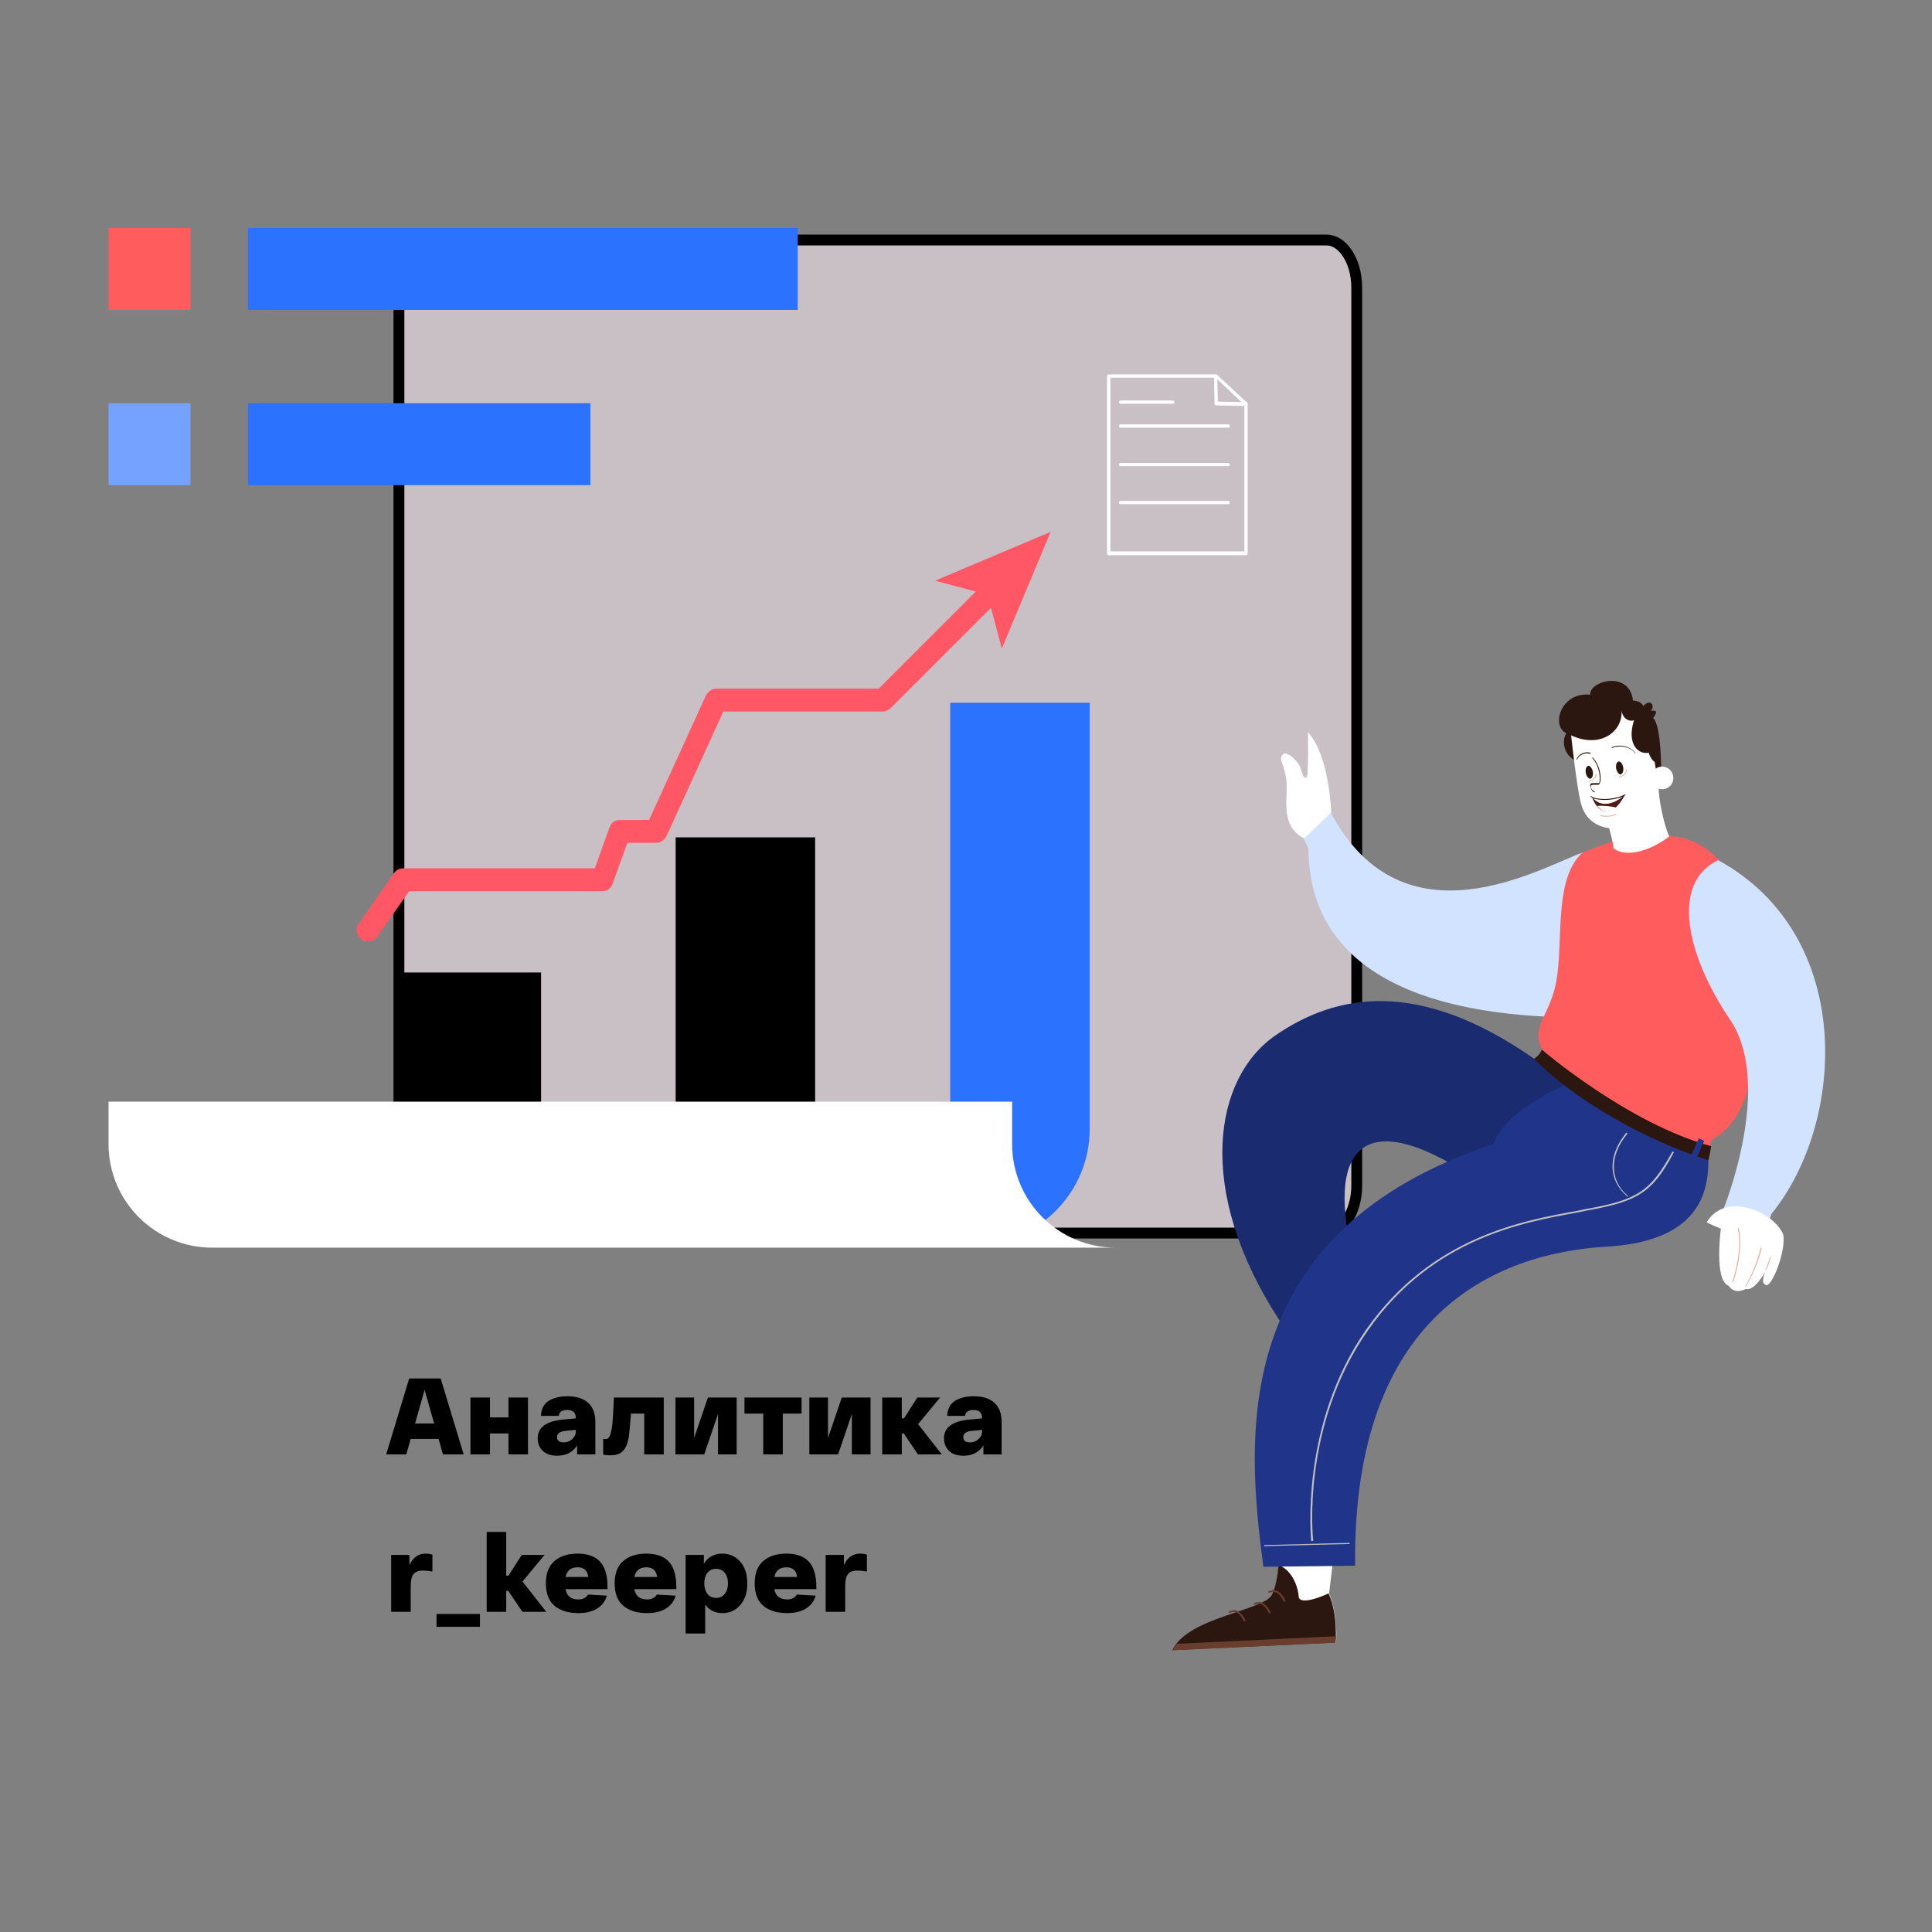 <svg width="356" height="356" viewBox="0 0 356 356" fill="none" xmlns="http://www.w3.org/2000/svg">
<rect x="0" y="0" width="356" height="356" fill="#808080" stroke="none"/>
<path d="M81.62 268L80.82 265.14H75.68L74.86 268H71.16L75.4 254H81.2L85.44 268H81.62ZM80 262.3L78.24 256.1L76.48 262.3H80ZM86.689 268V257.52H90.289V261.18H93.689V257.52H97.289V268H93.689V264.14H90.289V268H86.689ZM99.083 265.02C99.083 263.02 100.637 261.873 103.743 261.58L106.103 261.36V261.32C106.103 260.32 105.59 259.813 104.563 259.8C103.577 259.8 103.043 260.167 102.963 260.9H99.683C99.697 260.233 99.843 259.653 100.123 259.16C100.403 258.667 100.777 258.293 101.243 258.04C101.723 257.773 102.237 257.58 102.783 257.46C103.33 257.34 103.923 257.28 104.563 257.28C106.19 257.28 107.45 257.673 108.343 258.46C109.25 259.247 109.703 260.453 109.703 262.08V268H106.343V266.36C105.517 267.613 104.297 268.24 102.683 268.24C101.537 268.24 100.65 267.947 100.023 267.36C99.397 266.76 99.083 265.98 99.083 265.02ZM102.643 264.82C102.643 265.46 103.05 265.78 103.863 265.78C104.49 265.78 105.017 265.58 105.443 265.18C105.883 264.767 106.103 264.3 106.103 263.78V263.48L104.223 263.66C103.17 263.753 102.643 264.14 102.643 264.82ZM113.127 257.52H122.307V268H118.707V260.48H116.267C116.08 262.96 115.927 264.5 115.807 265.1C115.527 266.54 114.96 267.46 114.107 267.86C113.667 268.06 113.14 268.16 112.527 268.16C112.034 268.16 111.574 268.12 111.147 268.04V265.12C111.294 265.147 111.454 265.16 111.627 265.16C111.814 265.16 111.98 265.087 112.127 264.94C112.274 264.793 112.394 264.567 112.487 264.26C112.58 263.953 112.654 263.633 112.707 263.3C112.774 262.967 112.827 262.547 112.867 262.04C112.907 261.52 112.94 261.053 112.967 260.64C112.994 260.213 113.02 259.693 113.047 259.08C113.074 258.453 113.1 257.933 113.127 257.52ZM130.443 257.52H135.743V268H132.303V260.56L129.763 268H124.463V257.52H127.903V264.96L130.443 257.52ZM137.18 260.48V257.52H147.7V260.48H144.24V268H140.64V260.48H137.18ZM155.111 257.52H160.411V268H156.971V260.56L154.431 268H149.131V257.52H152.571V264.96L155.111 257.52ZM173.548 268H169.148L166.548 264.14H166.168V268H162.568V257.52H166.168V261.34H166.588L169.028 257.52H173.228L169.168 262.42L173.548 268ZM173.947 265.02C173.947 263.02 175.5 261.873 178.607 261.58L180.967 261.36V261.32C180.967 260.32 180.453 259.813 179.427 259.8C178.44 259.8 177.907 260.167 177.827 260.9H174.547C174.56 260.233 174.707 259.653 174.987 259.16C175.267 258.667 175.64 258.293 176.107 258.04C176.587 257.773 177.1 257.58 177.647 257.46C178.193 257.34 178.787 257.28 179.427 257.28C181.053 257.28 182.313 257.673 183.207 258.46C184.113 259.247 184.567 260.453 184.567 262.08V268H181.207V266.36C180.38 267.613 179.16 268.24 177.547 268.24C176.4 268.24 175.513 267.947 174.887 267.36C174.26 266.76 173.947 265.98 173.947 265.02ZM177.507 264.82C177.507 265.46 177.913 265.78 178.727 265.78C179.353 265.78 179.88 265.58 180.307 265.18C180.747 264.767 180.967 264.3 180.967 263.78V263.48L179.087 263.66C178.033 263.753 177.507 264.14 177.507 264.82ZM78.44 286.28C78.853 286.28 79.267 286.34 79.68 286.46V289.58C79.013 289.46 78.427 289.4 77.92 289.4C77.133 289.4 76.56 289.613 76.2 290.04C75.853 290.467 75.68 291.213 75.68 292.28V297H72.08V286.52H75.44V288.4C76.093 286.987 77.093 286.28 78.44 286.28ZM80.437 297.4H88.437V299.76H80.437V297.4ZM100.658 297H96.258L93.658 293.14H93.278V297H89.678V282.28H93.278V290.34H93.698L96.138 286.52H100.338L96.278 291.42L100.658 297ZM100.586 291.76C100.586 289.933 101.106 288.567 102.146 287.66C103.2 286.74 104.626 286.28 106.426 286.28C108.28 286.28 109.66 286.773 110.566 287.76C111.486 288.747 111.946 290.313 111.946 292.46V292.82H104.206C104.433 294.087 105.22 294.72 106.566 294.72C107.38 294.72 107.98 294.42 108.366 293.82L111.826 294.02C111.533 295.047 110.933 295.84 110.026 296.4C109.133 296.96 107.98 297.24 106.566 297.24C104.726 297.24 103.266 296.793 102.186 295.9C101.12 294.993 100.586 293.613 100.586 291.76ZM104.206 290.58H108.406C108.26 289.393 107.6 288.8 106.426 288.8C105.213 288.8 104.473 289.393 104.206 290.58ZM113.262 291.76C113.262 289.933 113.782 288.567 114.822 287.66C115.875 286.74 117.302 286.28 119.102 286.28C120.955 286.28 122.335 286.773 123.242 287.76C124.162 288.747 124.622 290.313 124.622 292.46V292.82H116.882C117.109 294.087 117.895 294.72 119.242 294.72C120.055 294.72 120.655 294.42 121.042 293.82L124.502 294.02C124.209 295.047 123.609 295.84 122.702 296.4C121.809 296.96 120.655 297.24 119.242 297.24C117.402 297.24 115.942 296.793 114.862 295.9C113.795 294.993 113.262 293.613 113.262 291.76ZM116.882 290.58H121.082C120.935 289.393 120.275 288.8 119.102 288.8C117.889 288.8 117.149 289.393 116.882 290.58ZM126.338 301V286.52H129.698V288.14C130.458 286.9 131.591 286.28 133.098 286.28C134.431 286.28 135.531 286.773 136.398 287.76C137.264 288.733 137.698 290.067 137.698 291.76C137.698 293.44 137.264 294.773 136.398 295.76C135.544 296.747 134.458 297.24 133.138 297.24C131.778 297.24 130.711 296.72 129.938 295.68V301H126.338ZM130.358 289.82C129.971 290.313 129.778 290.96 129.778 291.76C129.778 292.56 129.971 293.207 130.358 293.7C130.758 294.193 131.291 294.44 131.958 294.44C132.624 294.44 133.151 294.193 133.538 293.7C133.938 293.207 134.138 292.56 134.138 291.76C134.138 290.96 133.938 290.313 133.538 289.82C133.151 289.327 132.624 289.08 131.958 289.08C131.291 289.08 130.758 289.327 130.358 289.82ZM139.063 291.76C139.063 289.933 139.583 288.567 140.623 287.66C141.676 286.74 143.103 286.28 144.903 286.28C146.756 286.28 148.136 286.773 149.043 287.76C149.963 288.747 150.423 290.313 150.423 292.46V292.82H142.683C142.909 294.087 143.696 294.72 145.043 294.72C145.856 294.72 146.456 294.42 146.843 293.82L150.303 294.02C150.009 295.047 149.409 295.84 148.503 296.4C147.609 296.96 146.456 297.24 145.043 297.24C143.203 297.24 141.743 296.793 140.663 295.9C139.596 294.993 139.063 293.613 139.063 291.76ZM142.683 290.58H146.883C146.736 289.393 146.076 288.8 144.903 288.8C143.689 288.8 142.949 289.393 142.683 290.58ZM158.499 286.28C158.912 286.28 159.325 286.34 159.739 286.46V289.58C159.072 289.46 158.485 289.4 157.979 289.4C157.192 289.4 156.619 289.613 156.259 290.04C155.912 290.467 155.739 291.213 155.739 292.28V297H152.139V286.52H155.499V288.4C156.152 286.987 157.152 286.28 158.499 286.28Z" fill="black"/>
<path d="M244.422 227.208H79.085C77.694 227.208 76.325 226.377 75.259 224.789C74.196 223.206 73.508 220.958 73.508 218.411V53.02C73.508 50.473 74.196 48.224 75.259 46.641C76.325 45.054 77.694 44.223 79.085 44.223H244.422C245.814 44.223 247.183 45.054 248.249 46.641C249.311 48.224 250 50.473 250 53.02V218.411C250 220.958 249.311 223.206 248.249 224.789C247.183 226.377 245.814 227.208 244.422 227.208Z" fill="#C8C0C4" stroke="black" stroke-width="2"/>
<path d="M35.1 42H20V57.1H35.1V42Z" fill="#FF5D5D"/>
<path d="M146.999 42H45.699V57.1H146.999V42Z" fill="#2A72FF"/>
<path d="M35.1 74.3H20V89.4H35.1V74.3Z" fill="#75A2FF"/>
<path d="M108.799 74.3H45.699V89.4H108.799V74.3Z" fill="#2A72FF"/>
<path d="M175.099 129.5V208C175.099 219.8 165.499 229.4 153.699 229.4H179.399C191.199 229.4 200.799 219.8 200.799 208V129.5H175.099Z" fill="#2A72FF"/>
<path d="M124.5 154.3V208C124.5 219.8 114.9 229.4 103.1 229.4H128.8C140.6 229.4 150.2 219.8 150.2 208V154.3H124.5Z" fill="black"/>
<path d="M74 179.2V208C74 219.8 64.4 229.4 52.6 229.4H78.3C90.1 229.4 99.7 219.8 99.7 208V179.2H74Z" fill="black"/>
<path d="M186.5 210.8V203H20V210.8C20 221.4 28.6 229.9 39.1 229.9H205.6C195 229.9 186.5 221.3 186.5 210.8Z" fill="white"/>
<path d="M193.6 98L172.3 107L179.8 109L161.9 126.9H132C131.2 126.9 130.5 127.4 130.1 128.1L119.6 151.1H114.2C113.3 151.1 112.6 151.6 112.3 152.5L109.6 160H74.3C73.6 160 73 160.3 72.6 160.9L66.1 170.2C65.4 171.1 65.7 172.4 66.6 173.1C67 173.4 67.4 173.5 67.8 173.5C68.5 173.5 69.1 173.2 69.5 172.6L75.4 164.2H111C111.9 164.2 112.6 163.7 112.9 162.8L115.6 155.3H120.9C121.7 155.3 122.4 154.8 122.8 154.1L133.3 131.1H162.6C163.1 131.1 163.7 130.9 164.1 130.5L182.6 112L184.6 119.5L193.6 98Z" fill="#FF5766"/>
<path d="M229.6 102.3H204.3C204.1 102.3 204 102.2 204 102V69.3C204 69.1 204.1 69 204.3 69H224.1C224.2 69 224.3 69 224.3 69.1L229.8 74.2C229.9 74.3 229.9 74.3 229.9 74.4V101.9C229.9 102.1 229.8 102.3 229.6 102.3ZM204.6 101.6H229.3V74.6L224 69.6H204.6V101.6Z" fill="white"/>
<path d="M229.599 74.8L224.099 74.7C223.899 74.7 223.799 74.6 223.799 74.4L223.699 69.3C223.699 69.1 223.799 69 223.999 69C224.199 69 224.299 69.1 224.299 69.3L224.399 74L229.599 74.1C229.799 74.1 229.899 74.2 229.899 74.4C229.899 74.6 229.799 74.8 229.599 74.8Z" fill="white"/>
<path d="M216.199 74.4H206.499C206.299 74.4 206.199 74.3 206.199 74.1C206.199 73.9 206.299 73.8 206.499 73.8H216.099C216.299 73.8 216.399 73.9 216.399 74.1C216.499 74.2 216.299 74.4 216.199 74.4Z" fill="white"/>
<path d="M226.399 78.8H206.499C206.299 78.8 206.199 78.7 206.199 78.5C206.199 78.3 206.299 78.2 206.499 78.2H226.299C226.499 78.2 226.599 78.3 226.599 78.5C226.699 78.7 226.499 78.8 226.399 78.8Z" fill="white"/>
<path d="M226.399 85.9H206.499C206.299 85.9 206.199 85.8 206.199 85.6C206.199 85.4 206.299 85.3 206.499 85.3H226.299C226.499 85.3 226.599 85.4 226.599 85.6C226.699 85.7 226.499 85.9 226.399 85.9Z" fill="white"/>
<path d="M226.399 92.9H206.499C206.299 92.9 206.199 92.8 206.199 92.6C206.199 92.4 206.299 92.3 206.499 92.3H226.299C226.499 92.3 226.599 92.4 226.599 92.6C226.699 92.7 226.499 92.9 226.399 92.9Z" fill="white"/>
<g clip-path="url(#clip0_118_4763)">
<path d="M245.801 286.2L244.901 293.6C246.601 297.6 246.201 302.7 246.201 302.7L216.101 304.1C219.101 297.9 233.201 296.8 234.501 293.8C235.901 290.8 236.101 282.1 236.101 282.1L245.801 286.2Z" fill="white"/>
<path d="M239.3 294.2C239.3 293.1 238.4 289.4 235.6 288.4C235.4 290.5 235 292.6 234.4 293.8C233 296.8 218.9 297.9 216 304.1L246.1 302.7C246.1 302.7 246.6 297.5 244.8 293.6C244.9 293.6 239.5 296.1 239.3 294.2Z" fill="#2B1710"/>
<path d="M216.801 302.9C216.501 303.3 216.201 303.7 216.001 304.1L246.101 302.7C246.101 302.7 246.101 302.2 246.201 301.5L216.801 302.9Z" fill="#693E2F"/>
<path d="M236.702 295.1C236.602 295.1 236.601 295.1 236.501 295C236.501 295 236.002 293.8 235.102 293.4C234.702 293.3 234.302 293.3 233.901 293.5C233.802 293.5 233.702 293.5 233.702 293.4C233.702 293.3 233.702 293.2 233.802 293.2C234.302 293 234.802 292.9 235.202 293.1C236.202 293.5 236.802 294.8 236.802 294.9C236.902 295 236.902 295.1 236.702 295.1C236.802 295.1 236.702 295.1 236.702 295.1Z" fill="#693E2F"/>
<path d="M234.001 297.3C233.901 297.3 233.901 297.3 233.801 297.2C233.801 297.2 233.301 296 232.401 295.6C232.001 295.5 231.601 295.5 231.201 295.7C231.101 295.7 231.001 295.7 231.001 295.6C231.001 295.5 231.001 295.4 231.101 295.4C231.601 295.2 232.101 295.1 232.501 295.3C233.501 295.7 234.101 297 234.101 297.1C234.201 297.1 234.101 297.2 234.001 297.3Z" fill="#693E2F"/>
<path d="M229.402 298.8C229.302 298.8 229.302 298.8 229.202 298.7C229.202 298.7 228.702 297.5 227.802 297.1C227.402 297 227.002 297 226.602 297.2C226.502 297.2 226.402 297.2 226.402 297.1C226.402 297 226.402 296.9 226.502 296.9C227.002 296.7 227.502 296.6 227.902 296.8C228.902 297.2 229.502 298.5 229.502 298.6C229.502 298.7 229.502 298.8 229.402 298.8Z" fill="#693E2F"/>
<path d="M291.602 157.1C284.002 159.8 258.602 175 245.202 149.7L240.202 154.5L241.102 156.3C241.102 169.7 248.802 187.9 293.402 187.5C304.702 171.4 291.602 157.1 291.602 157.1Z" fill="#D1E3FF"/>
<path d="M282.701 195.1C261.501 180.3 246.301 183 235.001 190.8C223.701 198.6 220.101 219.2 235.701 243.2L237.901 246.1C237.901 246.1 250.901 238.3 250.901 237.3C243.601 214.3 248.701 202.8 269.501 215.7C290.301 228.7 293.701 204.9 293.701 204.9C293.701 204.9 293.001 199.3 292.201 198C291.601 196.9 282.701 195.1 282.701 195.1Z" fill="#1A2B70"/>
<path d="M314.801 213.8C314.801 220 312.801 228.7 296.201 229.7C275.301 230.9 249.201 242.4 249.701 288.5L232.801 288.7C229.601 264.7 226.401 227 275.201 210.8C277.401 203.9 290.601 199 290.601 199H304.801L314.801 213.8Z" fill="#203489"/>
<path d="M291.601 157.1C298.601 154.2 302.401 153.6 308.101 154.1C313.801 154.6 319.801 158.9 322.201 170.6C324.301 180.8 326.101 203.8 315.901 209.7C314.601 210.4 315.501 212 314.801 212.6C294.201 206.2 282.701 195 282.701 195C283.901 195.1 283.801 194.1 284.201 193.4C281.801 188.8 286.101 187.1 287.001 179.3C287.901 171.9 286.601 161.6 291.601 157.1Z" fill="#FF5D5D"/>
<path d="M300.9 129.1C302.4 129.1 302.8 130.1 302.8 130.1C304.2 128.6 305 130.1 304.2 131C306 130.6 304.7 132.2 304.6 132.3C306.2 133.6 306.1 142.7 306.1 142.7L295.7 144.2C295.7 144.2 290.7 140.2 290.6 140.3C288.4 139.4 287.6 136.9 288.6 135.1C285.8 133.8 287.5 127.5 293 128C292.9 125.4 300.3 123.5 300.9 129.1Z" fill="#2B1710"/>
<path d="M305.602 145L304.902 140.4C304.902 140.4 304.202 140 303.802 138.7C301.802 139.1 299.702 137 301.102 132.7C300.502 133 299.102 132.7 298.802 131C299.002 134.8 294.902 138 289.502 135.5C289.502 135.5 290.502 144.9 291.302 148C292.102 151.1 294.302 152.3 296.502 152.6C296.502 152.6 297.402 155.8 297.302 156.3C299.902 158.3 304.702 156.4 307.602 154.1C307.302 153.8 305.802 149.3 305.602 145Z" fill="white"/>
<path d="M304.301 144.1C304.701 145.2 305.901 145.7 307.001 145.3C308.101 144.9 308.601 143.7 308.201 142.6C307.801 141.5 306.601 141 305.501 141.4C304.501 141.8 303.901 143 304.301 144.1Z" fill="white"/>
<path d="M293.4 146.9C293.9 148.9 296.6 151.8 299.4 146.5C297.8 147.2 295.4 147.7 293.4 146.9Z" fill="#521A14"/>
<path d="M293.502 146.9C294.002 147.9 296.102 149.1 299.002 146.8C296.802 147.3 294.702 147.5 293.502 146.9Z" fill="white"/>
<path d="M298.801 143.1C299.301 142.9 299.701 142.5 299.801 141.9C299.801 141.9 299.801 141.8 299.701 141.8C299.701 141.8 299.601 141.8 299.601 141.9C299.601 142.6 298.901 143 298.401 143.1C298.401 143.1 298.301 143.1 298.301 143.2C298.301 143.2 298.301 143.3 298.401 143.3C298.501 143.2 298.701 143.2 298.801 143.1Z" fill="#E0B3A8"/>
<path d="M301.302 138.8C301.302 138.8 301.402 138.8 301.302 138.8C301.402 138.8 301.402 138.7 301.302 138.7C300.302 137.4 298.302 137.1 297.002 137.7C297.002 137.7 296.902 137.8 297.002 137.8C297.002 137.8 297.102 137.9 297.102 137.8C298.302 137.3 300.302 137.5 301.202 138.7C301.302 138.8 301.302 138.8 301.302 138.8Z" fill="#2B1710"/>
<path d="M290.602 140C290.702 139.9 290.702 139.9 290.602 140C290.902 139.1 292.102 138.6 293.002 138.9C293.002 138.9 293.102 138.9 293.102 138.8C293.102 138.8 293.102 138.7 293.002 138.7C292.002 138.4 290.802 139 290.502 139.9C290.502 139.9 290.502 139.9 290.602 140Z" fill="#2B1710"/>
<path d="M293.802 146C293.902 146 293.902 146 293.802 146C293.902 145.9 293.802 145.8 293.802 145.8C293.402 145.7 293.302 145.4 293.202 145.2C293.102 145 293.202 144.8 293.202 144.7C293.302 144.6 293.702 144.6 294.002 144.6C294.202 144.6 294.302 144.6 294.502 144.6C294.602 144.6 294.702 144.5 294.802 144.3C295.102 143.6 295.002 141.2 293.502 139.6H293.402V139.7C294.802 141.2 294.902 143.5 294.702 144.2C294.702 144.3 294.602 144.3 294.602 144.3C294.502 144.3 294.302 144.3 294.102 144.3C293.602 144.3 293.202 144.3 293.102 144.4C293.002 144.5 293.002 144.8 293.102 145C293.202 145.5 293.302 145.8 293.802 146Z" fill="#2B1710"/>
<path d="M298.9 146.8C299.1 146.7 299.3 146.6 299.5 146.5C299.5 146.5 299.6 146.4 299.5 146.4C299.5 146.4 299.4 146.3 299.4 146.4C297.3 147.5 294 147.4 293.2 146.7H293.1V146.8C293.8 147.5 296.8 147.7 298.9 146.8Z" fill="#2B1710"/>
<path d="M297.601 150.2C297.701 150.2 297.701 150.2 297.801 150.1C297.801 150.1 297.901 150 297.801 150C297.701 150 297.701 149.9 297.701 150C296.401 150.6 295.001 150.2 295.001 150.2C295.001 150.2 294.901 150.2 294.901 150.3C294.901 150.3 294.901 150.4 295.001 150.4C295.001 150.4 296.301 150.7 297.601 150.2Z" fill="#E0B3A8"/>
<path d="M297.801 141.6C297.901 142.2 298.301 142.7 298.601 142.7C299.001 142.6 299.201 142.1 299.101 141.4C299.001 140.8 298.601 140.3 298.301 140.3C297.901 140.4 297.701 140.9 297.801 141.6Z" fill="#2B1710"/>
<path d="M293.201 143.9C293.701 143.7 294.101 143.3 294.201 142.7C294.201 142.7 294.201 142.6 294.101 142.6C294.101 142.6 294.001 142.6 294.001 142.7C294.001 143.4 293.301 143.8 292.801 143.9C292.801 143.9 292.701 143.9 292.701 144C292.701 144 292.701 144.1 292.801 144.1C292.901 144 293.001 144 293.201 143.9Z" fill="#E0B3A8"/>
<path d="M292.202 142.4C292.302 143 292.702 143.5 293.002 143.5C293.402 143.4 293.602 142.9 293.502 142.2C293.402 141.6 293.002 141.1 292.702 141.1C292.302 141.2 292.102 141.7 292.202 142.4Z" fill="#2B1710"/>
<path d="M297.801 148.8C296.401 150.1 295.101 149.5 294.301 148.5C295.601 148.4 297.001 148.6 297.801 148.8Z" fill="white"/>
<path d="M316.6 158.5C307.8 162.7 310.7 175.9 318.8 187.9C326.9 199.9 317.6 222.7 317.6 222.7L325.7 225.9L326.4 223.7C340.1 206.9 342 172.4 316.6 158.5Z" fill="#D1E3FF"/>
<path d="M328.601 227.5C326.801 223.2 317.901 219.5 314.501 225.2C314.801 225.5 317.101 226.4 317.101 226.4C317.101 226.4 315.801 235.9 318.501 236.9C319.701 238.7 321.701 237.5 321.701 237.5C323.301 238 325.301 234.3 325.301 234.3C325.301 234.3 324.201 236.6 325.501 236.8C326.601 236.9 329.101 230.5 328.601 227.5Z" fill="white"/>
<path d="M320.002 234.1C320.502 232 321.002 228.8 320.402 226.4C320.402 226.3 320.302 226.3 320.302 226.3C320.202 226.3 320.202 226.4 320.202 226.4C321.202 230.2 319.302 236 319.202 236.1C319.202 236.2 319.202 236.2 319.302 236.2C319.402 236.2 319.402 236.2 319.402 236.1C319.402 236.2 319.702 235.3 320.002 234.1Z" fill="#E0B3A8"/>
<path d="M324.602 230.1C324.602 230.1 324.602 230 324.602 230.1C324.602 230 324.602 230 324.502 229.9C324.402 229.9 324.402 229.9 324.402 230C324.402 230 323.602 233.6 321.602 237V237.1H321.702C323.702 233.8 324.502 230.5 324.602 230.1Z" fill="#E0B3A8"/>
<path d="M326.201 232C326.201 231.8 326.301 231.7 326.301 231.7C326.301 231.6 326.301 231.6 326.201 231.6C326.101 231.6 326.101 231.6 326.101 231.7C326.101 231.7 325.901 232.7 325.301 233.9C325.301 234 325.301 234 325.301 234C325.401 234 325.401 234 325.401 234C325.901 233.1 326.101 232.4 326.201 232Z" fill="#E0B3A8"/>
<path d="M240.301 154.5C235.601 152.1 237.501 146.6 237.001 143.5C236.501 140.4 235.601 140 236.301 139.1C237.001 138.1 239.401 140.4 239.701 141.7C240.101 143 240.201 143.3 240.701 143.3C241.201 143.3 241.001 134.9 241.001 134.9C245.001 139.3 245.301 149.7 245.301 149.7L240.301 154.5Z" fill="white"/>
<path d="M282.701 195.1C283.101 194.7 283.601 194.6 284.101 193.4C284.101 193.4 299.901 207 315.301 211.2C315.101 212.7 314.801 213.8 314.801 213.8C300.001 209 287.901 200.6 282.701 195.1Z" fill="#2B1710"/>
<path d="M313.023 209.758L314.027 210.208L312.435 213.768L311.431 213.319L313.023 209.758Z" fill="#203489"/>
<path d="M299.902 220.5C299.902 220.5 299.802 220.5 299.902 220.5C296.302 217.5 296.202 213 299.602 208.8C299.602 208.7 299.702 208.7 299.802 208.8C299.902 208.8 299.902 208.9 299.802 209C296.502 213 296.602 217.5 299.902 220.3C300.002 220.3 300.002 220.4 299.902 220.5C299.902 220.5 300.002 220.4 299.902 220.5Z" fill="#BFBFBF"/>
<path d="M241.7 284C241.6 284 241.6 283.9 241.6 283.9C241.6 283.7 239.4 262.6 251.8 244.9C263.8 227.9 280.6 224.9 290.7 223.1C291.2 223 291.7 222.9 292.1 222.8C301.8 221.1 304.1 219.5 308.1 212.3C308.1 212.2 308.2 212.2 308.3 212.2C308.4 212.2 308.4 212.3 308.4 212.4C304.5 219.7 301.9 221.4 292.2 223.1C291.7 223.2 291.3 223.3 290.8 223.4C280.8 225.2 264 228.1 252.1 245.1C239.7 262.7 241.9 283.7 242 283.9C241.8 283.9 241.8 284 241.7 284Z" fill="#BFBFBF"/>
<path d="M233.001 284.9C232.901 284.9 232.901 284.8 232.901 284.8C232.901 284.7 233.001 284.7 233.001 284.7L248.601 284.3C248.701 284.3 248.701 284.4 248.701 284.4C248.701 284.5 248.601 284.5 248.601 284.5L233.001 284.9Z" fill="#BFBFBF"/>
</g>
<defs>
<clipPath id="clip0_118_4763">
<rect width="120.3" height="239.1" fill="white" transform="matrix(-1 0 0 1 336.301 65)"/>
</clipPath>
</defs>
</svg>
